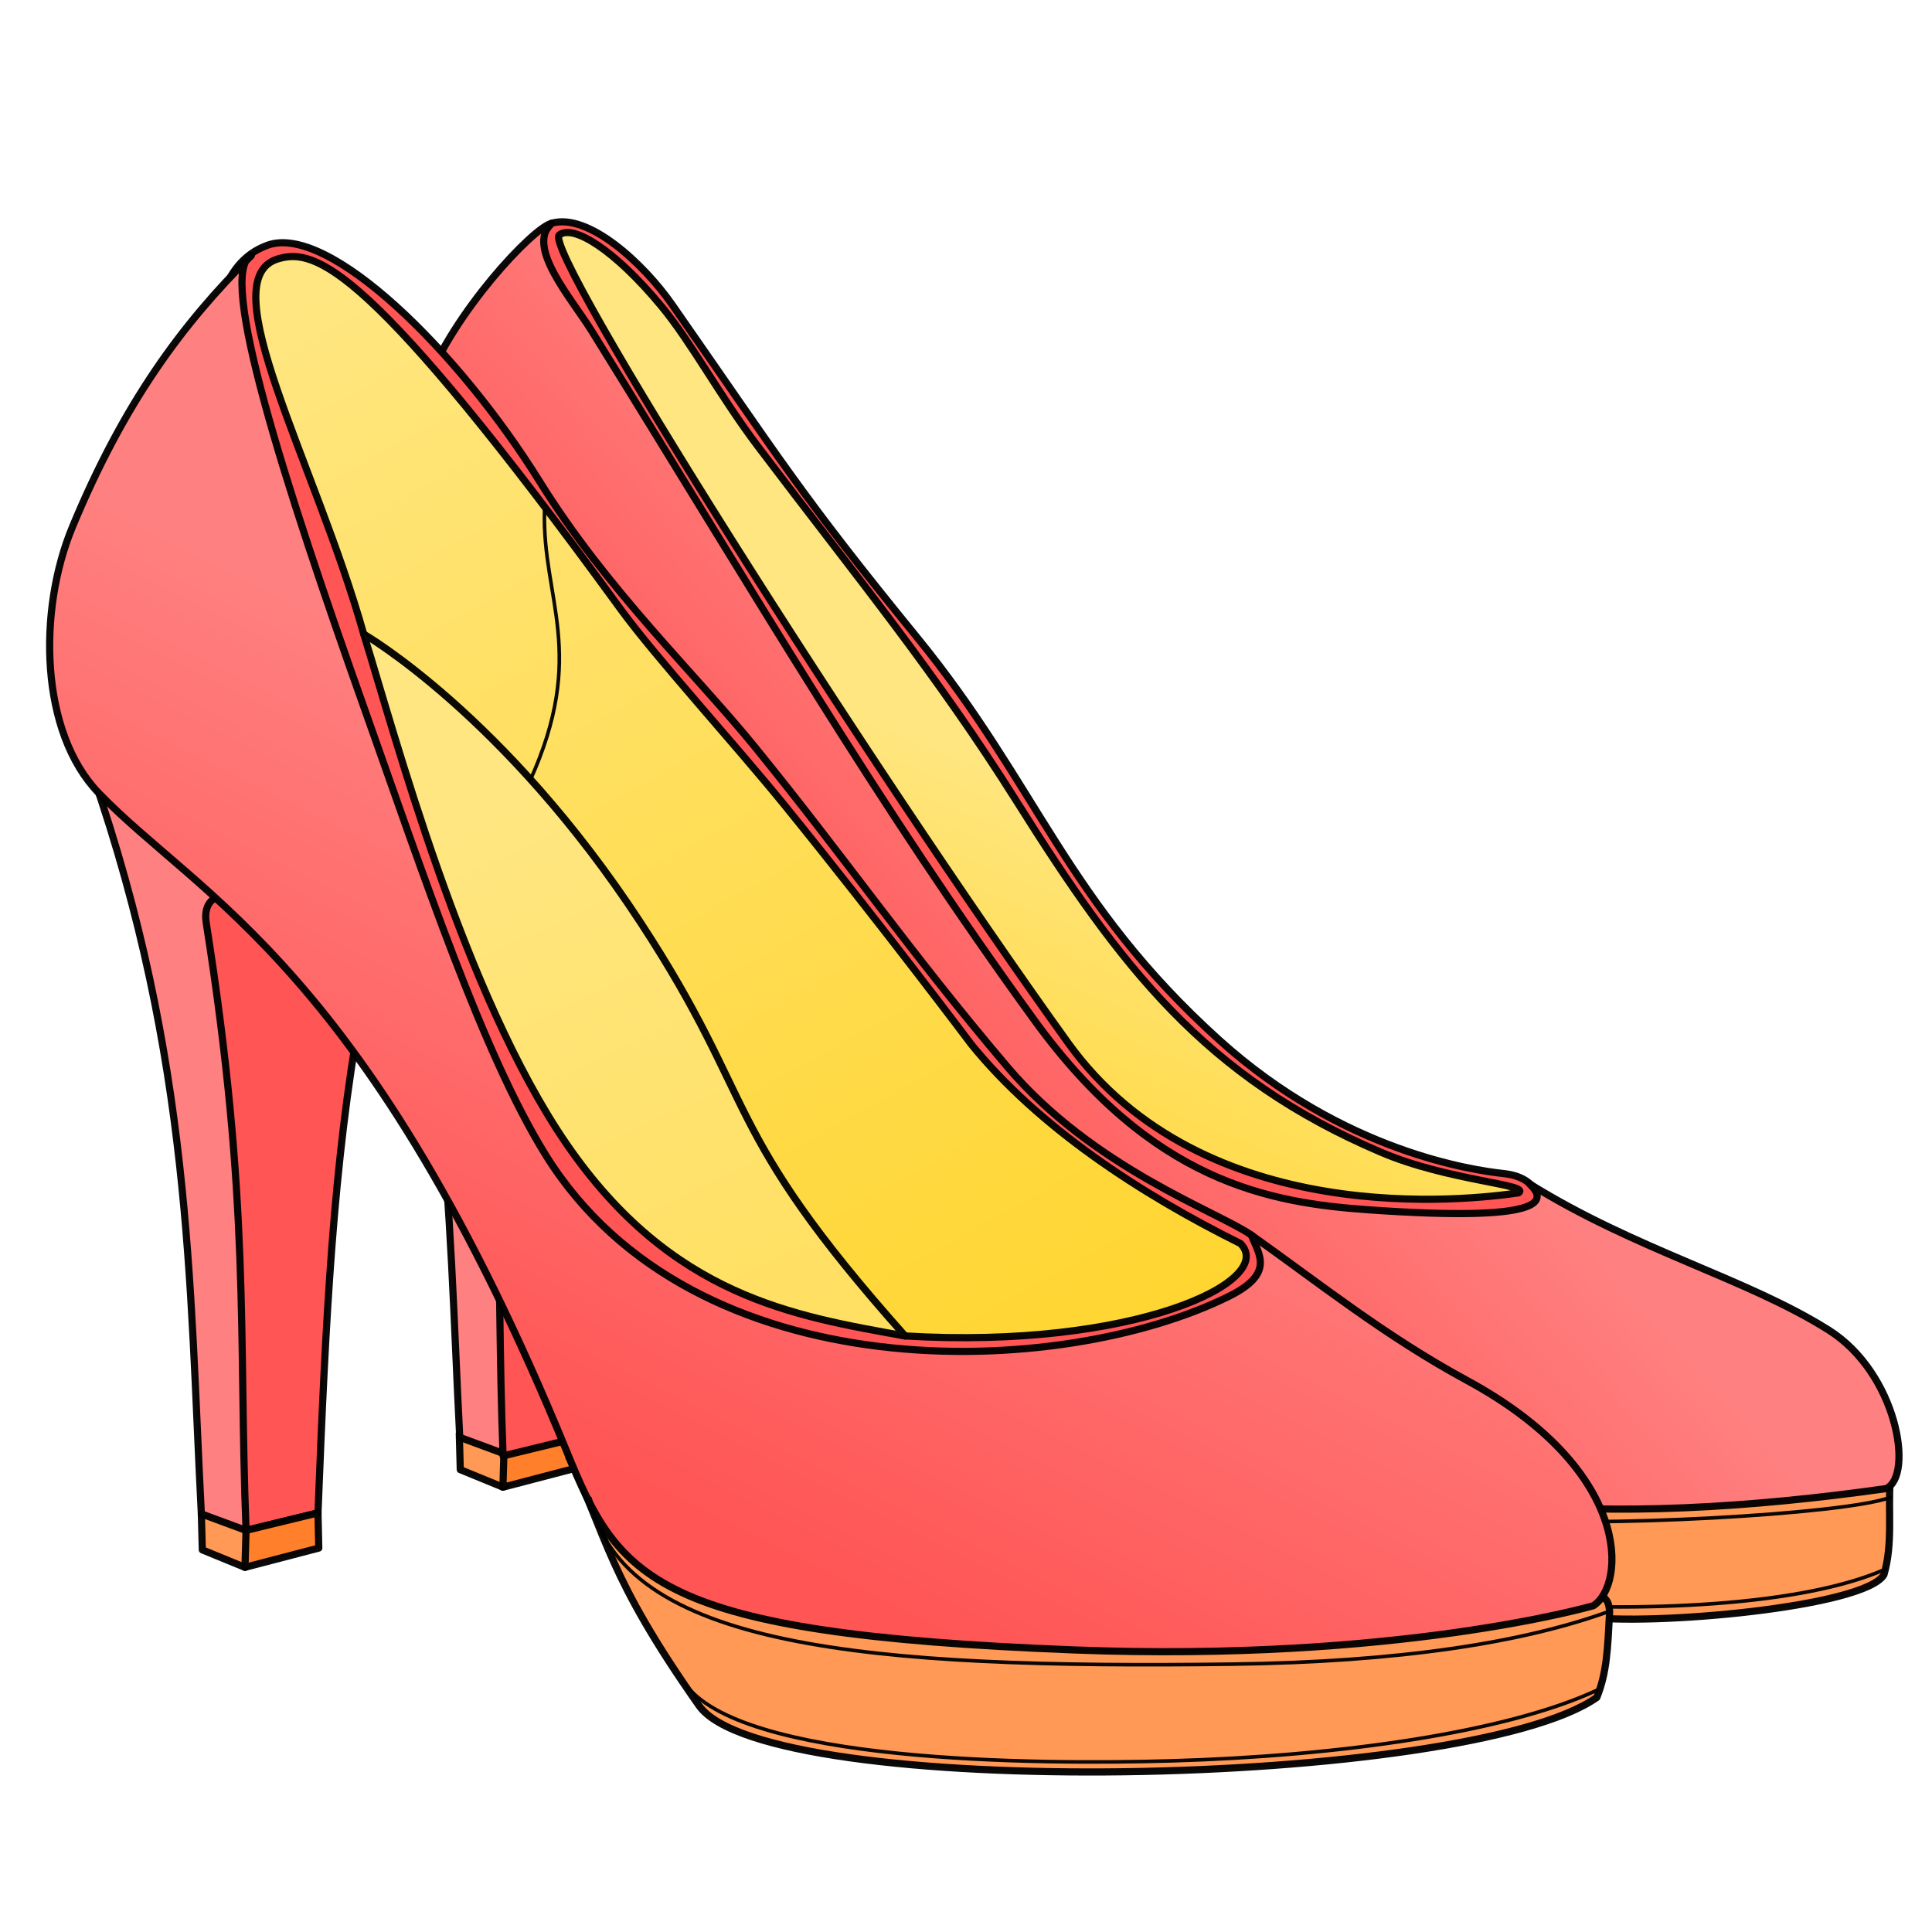 <svg cursor="default" version="1.1" viewBox="0 0 256 256" xmlns="http://www.w3.org/2000/svg" xmlns:xlink="http://www.w3.org/1999/xlink">
 <defs>
  <linearGradient id="innoGrad2">
   <stop stop-color="#f55" offset="0"/>
   <stop stop-color="#ff8080" offset="1"/>
  </linearGradient>
  <linearGradient id="innoGrad3" x1="112.54" x2="98.712" y1="192" y2="128" gradientUnits="userSpaceOnUse">
   <stop stop-color="#ffd42a" offset="0"/>
   <stop stop-color="#ffe680" offset="1"/>
  </linearGradient>
  <linearGradient id="linearGradient897" x1="371.53" x2="411.66" y1="204.2" y2="124.2" gradientTransform="matrix(.95 0 0 .95 -258.9 7.635)" gradientUnits="userSpaceOnUse" xlink:href="#innoGrad2"/>
  <linearGradient id="linearGradient905" x1="423.77" x2="328.34" y1="198.61" y2="26.136" gradientTransform="matrix(.95 0 0 .95 -258.9 7.635)" gradientUnits="userSpaceOnUse" xlink:href="#innoGrad3"/>
  <linearGradient id="linearGradient907" x1="394.85" x2="344.41" y1="212.34" y2="103.32" gradientTransform="matrix(.95 0 0 .95 -258.9 7.635)" gradientUnits="userSpaceOnUse">
   <stop stop-color="#fd5" offset="0"/>
   <stop stop-color="#ffe680" offset="1"/>
  </linearGradient>
  <linearGradient id="linearGradient990" x1="415.14" x2="465.22" y1="178.91" y2="133.62" gradientTransform="matrix(.95 0 0 .95 -258.9 7.635)" gradientUnits="userSpaceOnUse" xlink:href="#innoGrad2"/>
  <linearGradient id="linearGradient998" x1="425.87" x2="452.18" y1="180.03" y2="114.09" gradientTransform="matrix(.95 0 0 .95 -258.9 7.635)" gradientUnits="userSpaceOnUse" xlink:href="#innoGrad3"/>
 </defs>
 <g stroke="#000" stroke-linecap="round" stroke-linejoin="round" stroke-opacity=".958">
  <path d="m250.45 196.37c-0.268 4.099 0.368 8.198-0.82 12.296-2.557 4.289-30.815 6.812-39.713 5.556l-0.273-18.49z" fill="#f95" stroke-width=".95"/>
  <path d="m249.85 207.91c-10.877 4.846-32.155 5.887-51.987 4.382" fill="none" stroke-width=".475"/>
  <path d="m250.47 198.41c-6.11 2.29-39.504 4.033-51.923 2.836" fill="none" stroke-width=".475"/>
 </g>
 <g stroke="#000" stroke-linecap="round" stroke-linejoin="round" stroke-opacity=".958" stroke-width=".95">
  <path d="m73.076 29.593c4.843-1.449 12.17 5.304 15.967 10.745 14.197 20.342 16.965 25.105 32.517 44.176 15.972 19.587 19.705 34.976 39.986 53.285 16.462 14.861 33.733 17.277 37.716 17.708 4.4 0.476 4.838 3.376 6.278 5.883-64.601 29.527-161.28-98.518-132.46-131.8z" fill="#f55"/>
  <path d="m73.076 29.593c-2.45 0.593-12.964 11.745-16.73 21.637 44.163 49.249 15.255 105.06 141.53 147.82 16.032 1.865 34.308 0.704 52.041-1.803 3.701-1.659 1.5-15.285-7.64-21.028-10.907-6.853-25.434-10.544-39.621-19.36 2.322 2.178 2.675 5.148-21.412 3.44-13.065-0.926-28.613-3.67-44.154-25.077-21.048-28.992-36.37-55.387-58.623-91.264-2.77-4.465-8.836-11.255-5.385-14.367z" fill="url(#linearGradient990)"/>
  <path d="m60.859 189.97 0.129 4.766 5.654 2.319c5.115-4.173 7.731-7.197-5.782-7.085z" fill="#f95"/>
  <path d="m66.641 197.06 0.143-4.895 9.532-2.319 0.105 4.659z" fill="#ff7f2a"/>
  <path d="m46.492 92.427c13.109 37.893 12.845 67.38 14.427 98.027l5.925 2.19c11.729-25.599 2.022-56.654 6.054-79.22z" fill="#ff8080"/>
  <path d="m63.829 108.93c-1.062-0.248-2.894 0.65-2.447 3.478 5.871 37.205 4.269 54.233 5.281 80.508l9.532-2.319c1.014-25.807 2.02-46.321 5.668-66.468z" fill="#f55"/>
  <path d="m75.381 193.09c5.161 10.664 5.057 15.616 17.244 32.919 8.969 12.736 101.73 10.978 118.96-1.084 1.326-3.285 1.435-6.333 1.702-11.432-0.145-0.899-0.055-1.817-2.186-2.55z" fill="#f95"/>
  <path d="m165.8 163.64c-4.562-3.136-20.925-8.849-32.334-22.295-13.097-15.434-21.352-27.504-33.425-42.353-7.999-9.838-19.553-20.752-28.534-35.193-10.796-17.359-28.007-34.232-36.068-31.302-25.234 9.173 23.419 108.22 47.275 141.31 35.21 11.755 106.41 14.454 83.087-10.166z" fill="#f55"/>
  <path d="m26.679 200.6 0.129 4.766 5.654 2.319c5.115-4.173 7.731-7.197-5.782-7.085z" fill="#f95"/>
  <path d="m12.252 102.57c13.109 37.893 12.845 67.38 14.427 98.027l5.925 2.19c11.729-25.599 2.022-56.654 6.054-79.22z" fill="#ff8080"/>
  <path d="m29.77 118.8c-1.062-0.248-2.894 0.65-2.447 3.478 5.871 37.205 4.269 54.233 5.281 80.508l9.532-2.319c1.014-25.807 2.02-46.321 5.668-66.468z" fill="#f55"/>
  <path d="m13.07 105.07c-7.748-8.034-8.111-24.088-3.461-35.278 6.795-16.353 14.481-26.812 23.691-35.919-4.597 2.15 4.316 30.006 15.122 60.411 7.707 21.688 15.555 45.368 23.89 58.774 19.676 31.645 68.236 29.752 90.511 18.718 6.097-3.021 4.019-5.509 2.977-8.135 9.157 6.505 17.849 13.459 28.538 19.248 22.091 11.963 21.073 27.129 16.791 29.876 0 0-25.882 7.516-68.863 5.858-55.942-2.158-60.262-9.436-67.165-26.274-26.281-64.109-48.623-73.374-62.032-87.278z" fill="url(#linearGradient897)"/>
  <path d="m32.461 207.68 0.143-4.895 9.532-2.319 0.105 4.659z" fill="#ff7f2a"/>
  <path d="m119.94 177.02c30.287 1.793 49.296-7.262 44.441-12.237-13.312-6.611-26.806-15.451-35.681-26.407 0 0-12.065-16.056-24.691-31.617-6.679-8.232-17.129-19.662-21.81-26.092-33.277-45.712-40.406-47.828-45.342-46.373-9.04 2.666 4.923 27 11.336 49.722 23.86 31.144 38.481 85.543 71.749 93.003z" fill="url(#linearGradient905)"/>
  <path d="m48.191 84.022c4.051 12.972 13.2 47.708 26.922 67.627 13.896 20.172 30.07 22.725 44.827 25.376-24.734-27.768-19.262-30.655-35.037-54.746-18.01-27.502-36.712-38.258-36.712-38.258z" fill="url(#linearGradient907)"/>
 </g>
 <g fill="none" stroke="#000" stroke-linecap="round" stroke-linejoin="round" stroke-opacity=".958" stroke-width=".475">
  <path d="m213.28 213.49c-11.391 4.158-27.818 6.731-50.029 7.017-48.162 0.621-81.009-2.111-85.05-21.97"/>
  <path d="m70.218 103.47c7.665-16.91 1.601-24.095 1.932-35.81"/>
  <path d="m211.57 223.98c-12.035 5.575-34.1 8.697-56.303 9.341-17.922 0.52-57.449 0.262-64.607-10.383"/>
 </g>
 <path d="m74.106 31.138c-2.347 1.836 40.437 69.511 67.403 107.02 17.986 25.023 53.252 20.854 59.706 19.902 1.671-1.134-9.256-1.558-18.21-5.375-23.337-9.95-34.442-24.473-48.236-46.406-10.739-17.075-20.977-29.464-34.34-47.126-5.016-6.63-8.819-13.784-12.794-18.58-6.257-7.549-11.701-10.869-13.529-9.44z" fill="url(#linearGradient998)" stroke="#000" stroke-linecap="round" stroke-linejoin="round" stroke-opacity=".958" stroke-width=".95"/>
</svg>
